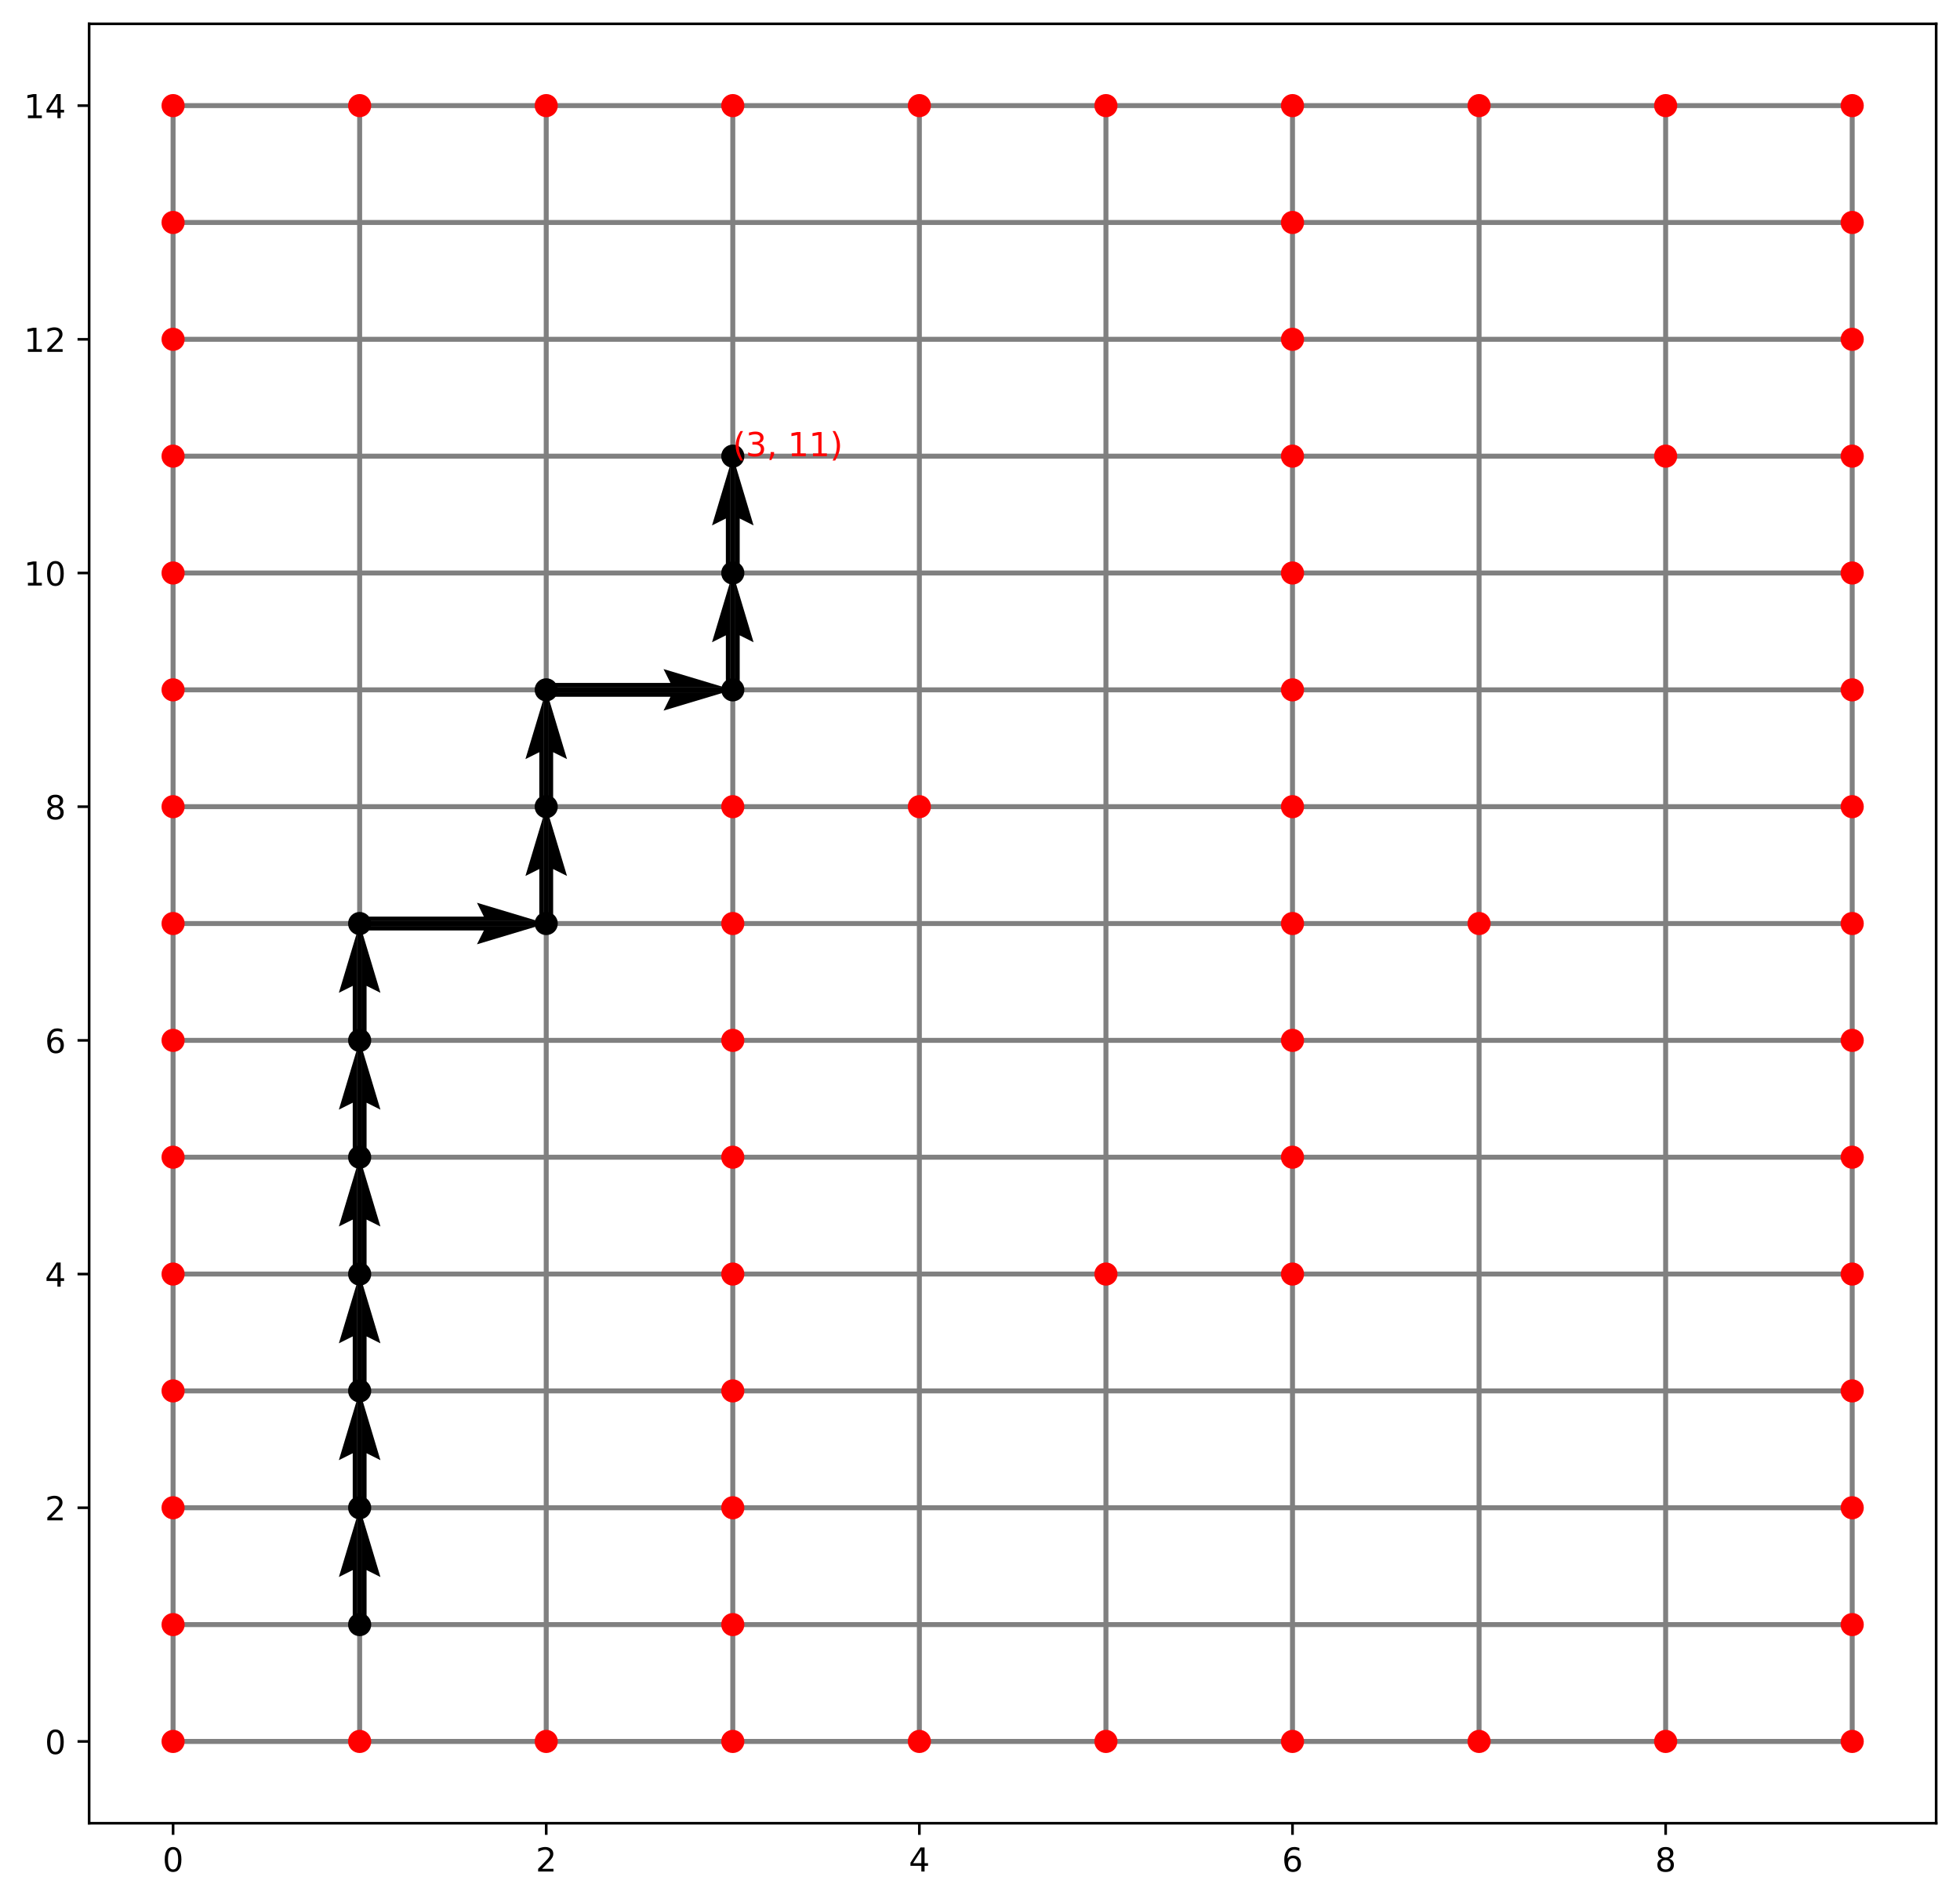 <?xml version="1.0" encoding="utf-8" standalone="no"?>
<!DOCTYPE svg PUBLIC "-//W3C//DTD SVG 1.1//EN"
  "http://www.w3.org/Graphics/SVG/1.1/DTD/svg11.dtd">
<!-- Created with matplotlib (https://matplotlib.org/) -->
<svg height="574.678pt" version="1.1" viewBox="0 0 592.125 574.678" width="592.125pt" xmlns="http://www.w3.org/2000/svg" xmlns:xlink="http://www.w3.org/1999/xlink">
 <defs>
  <style type="text/css">*{stroke-linecap:butt;stroke-linejoin:round;}</style>
 </defs>
 <g id="figure_1">
  <g id="patch_1">
   <path d="M 0 574.678 
L 592.125 574.678 
L 592.125 0 
L 0 0 
z
" style="fill:#ffffff;"/>
  </g>
  <g id="axes_1">
   <g id="patch_2">
    <path d="M 26.925 550.8 
L 584.925 550.8 
L 584.925 7.2 
L 26.925 7.2 
z
" style="fill:#ffffff;"/>
   </g>
   <g id="Quiver_1">
    <path clip-path="url(#pb19b793b65)" d="M 106.56 490.792 
L 106.56 474.326 
L 102.375 476.419 
L 108.652 455.494 
L 114.93 476.419 
L 110.745 474.326 
L 110.745 490.792 
L 106.56 490.792 
"/>
    <path clip-path="url(#pb19b793b65)" d="M 106.56 455.494 
L 106.56 439.027 
L 102.375 441.12 
L 108.652 420.195 
L 114.93 441.12 
L 110.745 439.027 
L 110.745 455.494 
L 106.56 455.494 
"/>
    <path clip-path="url(#pb19b793b65)" d="M 106.56 420.195 
L 106.56 403.729 
L 102.375 405.821 
L 108.652 384.896 
L 114.93 405.821 
L 110.745 403.729 
L 110.745 420.195 
L 106.56 420.195 
"/>
    <path clip-path="url(#pb19b793b65)" d="M 106.56 384.896 
L 106.56 368.43 
L 102.375 370.522 
L 108.652 349.597 
L 114.93 370.522 
L 110.745 368.43 
L 110.745 384.896 
L 106.56 384.896 
"/>
    <path clip-path="url(#pb19b793b65)" d="M 106.56 349.597 
L 106.56 333.131 
L 102.375 335.224 
L 108.652 314.299 
L 114.93 335.224 
L 110.745 333.131 
L 110.745 349.597 
L 106.56 349.597 
"/>
    <path clip-path="url(#pb19b793b65)" d="M 106.56 314.299 
L 106.56 297.832 
L 102.375 299.925 
L 108.652 279 
L 114.93 299.925 
L 110.745 297.832 
L 110.745 314.299 
L 106.56 314.299 
"/>
    <path clip-path="url(#pb19b793b65)" d="M 108.652 276.908 
L 146.183 276.908 
L 144.091 272.723 
L 165.016 279 
L 144.091 285.277 
L 146.183 281.092 
L 108.652 281.092 
L 108.652 276.908 
"/>
    <path clip-path="url(#pb19b793b65)" d="M 162.923 279 
L 162.923 262.534 
L 158.738 264.626 
L 165.016 243.701 
L 171.293 264.626 
L 167.108 262.534 
L 167.108 279 
L 162.923 279 
"/>
    <path clip-path="url(#pb19b793b65)" d="M 162.923 243.701 
L 162.923 227.235 
L 158.738 229.328 
L 165.016 208.403 
L 171.293 229.328 
L 167.108 227.235 
L 167.108 243.701 
L 162.923 243.701 
"/>
    <path clip-path="url(#pb19b793b65)" d="M 165.016 206.31 
L 202.547 206.31 
L 200.455 202.125 
L 221.38 208.403 
L 200.455 214.68 
L 202.547 210.495 
L 165.016 210.495 
L 165.016 206.31 
"/>
    <path clip-path="url(#pb19b793b65)" d="M 219.287 208.403 
L 219.287 191.936 
L 215.102 194.029 
L 221.38 173.104 
L 227.657 194.029 
L 223.472 191.936 
L 223.472 208.403 
L 219.287 208.403 
"/>
    <path clip-path="url(#pb19b793b65)" d="M 219.287 173.104 
L 219.287 156.638 
L 215.102 158.73 
L 221.38 137.805 
L 227.657 158.73 
L 223.472 156.638 
L 223.472 173.104 
L 219.287 173.104 
"/>
   </g>
   <g id="matplotlib.axis_1">
    <g id="xtick_1">
     <g id="line2d_1">
      <defs>
       <path d="M 0 0 
L 0 3.5 
" id="m4a6d778f8a" style="stroke:#000000;stroke-width:0.8;"/>
      </defs>
      <g>
       <use style="stroke:#000000;stroke-width:0.8;" x="52.289" xlink:href="#m4a6d778f8a" y="550.8"/>
      </g>
     </g>
     <g id="text_1">
      <!-- 0 -->
      <g transform="translate(49.107 565.398)scale(0.1 -0.1)">
       <defs>
        <path d="M 31.781 66.406 
Q 24.172 66.406 20.328 58.906 
Q 16.5 51.422 16.5 36.375 
Q 16.5 21.391 20.328 13.891 
Q 24.172 6.391 31.781 6.391 
Q 39.453 6.391 43.281 13.891 
Q 47.125 21.391 47.125 36.375 
Q 47.125 51.422 43.281 58.906 
Q 39.453 66.406 31.781 66.406 
z
M 31.781 74.219 
Q 44.047 74.219 50.516 64.516 
Q 56.984 54.828 56.984 36.375 
Q 56.984 17.969 50.516 8.266 
Q 44.047 -1.422 31.781 -1.422 
Q 19.531 -1.422 13.062 8.266 
Q 6.594 17.969 6.594 36.375 
Q 6.594 54.828 13.062 64.516 
Q 19.531 74.219 31.781 74.219 
z
" id="DejaVuSans-48"/>
       </defs>
       <use xlink:href="#DejaVuSans-48"/>
      </g>
     </g>
    </g>
    <g id="xtick_2">
     <g id="line2d_2">
      <g>
       <use style="stroke:#000000;stroke-width:0.8;" x="165.016" xlink:href="#m4a6d778f8a" y="550.8"/>
      </g>
     </g>
     <g id="text_2">
      <!-- 2 -->
      <g transform="translate(161.835 565.398)scale(0.1 -0.1)">
       <defs>
        <path d="M 19.188 8.297 
L 53.609 8.297 
L 53.609 0 
L 7.328 0 
L 7.328 8.297 
Q 12.938 14.109 22.625 23.891 
Q 32.328 33.688 34.812 36.531 
Q 39.547 41.844 41.422 45.531 
Q 43.312 49.219 43.312 52.781 
Q 43.312 58.594 39.234 62.25 
Q 35.156 65.922 28.609 65.922 
Q 23.969 65.922 18.812 64.312 
Q 13.672 62.703 7.812 59.422 
L 7.812 69.391 
Q 13.766 71.781 18.938 73 
Q 24.125 74.219 28.422 74.219 
Q 39.75 74.219 46.484 68.547 
Q 53.219 62.891 53.219 53.422 
Q 53.219 48.922 51.531 44.891 
Q 49.859 40.875 45.406 35.406 
Q 44.188 33.984 37.641 27.219 
Q 31.109 20.453 19.188 8.297 
z
" id="DejaVuSans-50"/>
       </defs>
       <use xlink:href="#DejaVuSans-50"/>
      </g>
     </g>
    </g>
    <g id="xtick_3">
     <g id="line2d_3">
      <g>
       <use style="stroke:#000000;stroke-width:0.8;" x="277.743" xlink:href="#m4a6d778f8a" y="550.8"/>
      </g>
     </g>
     <g id="text_3">
      <!-- 4 -->
      <g transform="translate(274.562 565.398)scale(0.1 -0.1)">
       <defs>
        <path d="M 37.797 64.312 
L 12.891 25.391 
L 37.797 25.391 
z
M 35.203 72.906 
L 47.609 72.906 
L 47.609 25.391 
L 58.016 25.391 
L 58.016 17.188 
L 47.609 17.188 
L 47.609 0 
L 37.797 0 
L 37.797 17.188 
L 4.891 17.188 
L 4.891 26.703 
z
" id="DejaVuSans-52"/>
       </defs>
       <use xlink:href="#DejaVuSans-52"/>
      </g>
     </g>
    </g>
    <g id="xtick_4">
     <g id="line2d_4">
      <g>
       <use style="stroke:#000000;stroke-width:0.8;" x="390.47" xlink:href="#m4a6d778f8a" y="550.8"/>
      </g>
     </g>
     <g id="text_4">
      <!-- 6 -->
      <g transform="translate(387.289 565.398)scale(0.1 -0.1)">
       <defs>
        <path d="M 33.016 40.375 
Q 26.375 40.375 22.484 35.828 
Q 18.609 31.297 18.609 23.391 
Q 18.609 15.531 22.484 10.953 
Q 26.375 6.391 33.016 6.391 
Q 39.656 6.391 43.531 10.953 
Q 47.406 15.531 47.406 23.391 
Q 47.406 31.297 43.531 35.828 
Q 39.656 40.375 33.016 40.375 
z
M 52.594 71.297 
L 52.594 62.312 
Q 48.875 64.062 45.094 64.984 
Q 41.312 65.922 37.594 65.922 
Q 27.828 65.922 22.672 59.328 
Q 17.531 52.734 16.797 39.406 
Q 19.672 43.656 24.016 45.922 
Q 28.375 48.188 33.594 48.188 
Q 44.578 48.188 50.953 41.516 
Q 57.328 34.859 57.328 23.391 
Q 57.328 12.156 50.688 5.359 
Q 44.047 -1.422 33.016 -1.422 
Q 20.359 -1.422 13.672 8.266 
Q 6.984 17.969 6.984 36.375 
Q 6.984 53.656 15.188 63.938 
Q 23.391 74.219 37.203 74.219 
Q 40.922 74.219 44.703 73.484 
Q 48.484 72.75 52.594 71.297 
z
" id="DejaVuSans-54"/>
       </defs>
       <use xlink:href="#DejaVuSans-54"/>
      </g>
     </g>
    </g>
    <g id="xtick_5">
     <g id="line2d_5">
      <g>
       <use style="stroke:#000000;stroke-width:0.8;" x="503.198" xlink:href="#m4a6d778f8a" y="550.8"/>
      </g>
     </g>
     <g id="text_5">
      <!-- 8 -->
      <g transform="translate(500.016 565.398)scale(0.1 -0.1)">
       <defs>
        <path d="M 31.781 34.625 
Q 24.75 34.625 20.719 30.859 
Q 16.703 27.094 16.703 20.516 
Q 16.703 13.922 20.719 10.156 
Q 24.75 6.391 31.781 6.391 
Q 38.812 6.391 42.859 10.172 
Q 46.922 13.969 46.922 20.516 
Q 46.922 27.094 42.891 30.859 
Q 38.875 34.625 31.781 34.625 
z
M 21.922 38.812 
Q 15.578 40.375 12.031 44.719 
Q 8.5 49.078 8.5 55.328 
Q 8.5 64.062 14.719 69.141 
Q 20.953 74.219 31.781 74.219 
Q 42.672 74.219 48.875 69.141 
Q 55.078 64.062 55.078 55.328 
Q 55.078 49.078 51.531 44.719 
Q 48 40.375 41.703 38.812 
Q 48.828 37.156 52.797 32.312 
Q 56.781 27.484 56.781 20.516 
Q 56.781 9.906 50.312 4.234 
Q 43.844 -1.422 31.781 -1.422 
Q 19.734 -1.422 13.25 4.234 
Q 6.781 9.906 6.781 20.516 
Q 6.781 27.484 10.781 32.312 
Q 14.797 37.156 21.922 38.812 
z
M 18.312 54.391 
Q 18.312 48.734 21.844 45.562 
Q 25.391 42.391 31.781 42.391 
Q 38.141 42.391 41.719 45.562 
Q 45.312 48.734 45.312 54.391 
Q 45.312 60.062 41.719 63.234 
Q 38.141 66.406 31.781 66.406 
Q 25.391 66.406 21.844 63.234 
Q 18.312 60.062 18.312 54.391 
z
" id="DejaVuSans-56"/>
       </defs>
       <use xlink:href="#DejaVuSans-56"/>
      </g>
     </g>
    </g>
   </g>
   <g id="matplotlib.axis_2">
    <g id="ytick_1">
     <g id="line2d_6">
      <defs>
       <path d="M 0 0 
L -3.5 0 
" id="mff226900f5" style="stroke:#000000;stroke-width:0.8;"/>
      </defs>
      <g>
       <use style="stroke:#000000;stroke-width:0.8;" x="26.925" xlink:href="#mff226900f5" y="526.091"/>
      </g>
     </g>
     <g id="text_6">
      <!-- 0 -->
      <g transform="translate(13.562 529.89)scale(0.1 -0.1)">
       <use xlink:href="#DejaVuSans-48"/>
      </g>
     </g>
    </g>
    <g id="ytick_2">
     <g id="line2d_7">
      <g>
       <use style="stroke:#000000;stroke-width:0.8;" x="26.925" xlink:href="#mff226900f5" y="455.494"/>
      </g>
     </g>
     <g id="text_7">
      <!-- 2 -->
      <g transform="translate(13.562 459.293)scale(0.1 -0.1)">
       <use xlink:href="#DejaVuSans-50"/>
      </g>
     </g>
    </g>
    <g id="ytick_3">
     <g id="line2d_8">
      <g>
       <use style="stroke:#000000;stroke-width:0.8;" x="26.925" xlink:href="#mff226900f5" y="384.896"/>
      </g>
     </g>
     <g id="text_8">
      <!-- 4 -->
      <g transform="translate(13.562 388.695)scale(0.1 -0.1)">
       <use xlink:href="#DejaVuSans-52"/>
      </g>
     </g>
    </g>
    <g id="ytick_4">
     <g id="line2d_9">
      <g>
       <use style="stroke:#000000;stroke-width:0.8;" x="26.925" xlink:href="#mff226900f5" y="314.299"/>
      </g>
     </g>
     <g id="text_9">
      <!-- 6 -->
      <g transform="translate(13.562 318.098)scale(0.1 -0.1)">
       <use xlink:href="#DejaVuSans-54"/>
      </g>
     </g>
    </g>
    <g id="ytick_5">
     <g id="line2d_10">
      <g>
       <use style="stroke:#000000;stroke-width:0.8;" x="26.925" xlink:href="#mff226900f5" y="243.701"/>
      </g>
     </g>
     <g id="text_10">
      <!-- 8 -->
      <g transform="translate(13.562 247.501)scale(0.1 -0.1)">
       <use xlink:href="#DejaVuSans-56"/>
      </g>
     </g>
    </g>
    <g id="ytick_6">
     <g id="line2d_11">
      <g>
       <use style="stroke:#000000;stroke-width:0.8;" x="26.925" xlink:href="#mff226900f5" y="173.104"/>
      </g>
     </g>
     <g id="text_11">
      <!-- 10 -->
      <g transform="translate(7.2 176.903)scale(0.1 -0.1)">
       <defs>
        <path d="M 12.406 8.297 
L 28.516 8.297 
L 28.516 63.922 
L 10.984 60.406 
L 10.984 69.391 
L 28.422 72.906 
L 38.281 72.906 
L 38.281 8.297 
L 54.391 8.297 
L 54.391 0 
L 12.406 0 
z
" id="DejaVuSans-49"/>
       </defs>
       <use xlink:href="#DejaVuSans-49"/>
       <use x="63.623" xlink:href="#DejaVuSans-48"/>
      </g>
     </g>
    </g>
    <g id="ytick_7">
     <g id="line2d_12">
      <g>
       <use style="stroke:#000000;stroke-width:0.8;" x="26.925" xlink:href="#mff226900f5" y="102.506"/>
      </g>
     </g>
     <g id="text_12">
      <!-- 12 -->
      <g transform="translate(7.2 106.306)scale(0.1 -0.1)">
       <use xlink:href="#DejaVuSans-49"/>
       <use x="63.623" xlink:href="#DejaVuSans-50"/>
      </g>
     </g>
    </g>
    <g id="ytick_8">
     <g id="line2d_13">
      <g>
       <use style="stroke:#000000;stroke-width:0.8;" x="26.925" xlink:href="#mff226900f5" y="31.909"/>
      </g>
     </g>
     <g id="text_13">
      <!-- 14 -->
      <g transform="translate(7.2 35.708)scale(0.1 -0.1)">
       <use xlink:href="#DejaVuSans-49"/>
       <use x="63.623" xlink:href="#DejaVuSans-52"/>
      </g>
     </g>
    </g>
   </g>
   <g id="line2d_14">
    <path clip-path="url(#pb19b793b65)" d="M 52.289 526.091 
L 52.289 490.792 
L 52.289 455.494 
L 52.289 420.195 
L 52.289 384.896 
L 52.289 349.597 
L 52.289 314.299 
L 52.289 279 
L 52.289 243.701 
L 52.289 208.403 
L 52.289 173.104 
L 52.289 137.805 
L 52.289 102.506 
L 52.289 67.208 
L 52.289 31.909 
" style="fill:none;stroke:#808080;stroke-linecap:square;stroke-width:1.5;"/>
   </g>
   <g id="line2d_15">
    <path clip-path="url(#pb19b793b65)" d="M 108.652 526.091 
L 108.652 490.792 
L 108.652 455.494 
L 108.652 420.195 
L 108.652 384.896 
L 108.652 349.597 
L 108.652 314.299 
L 108.652 279 
L 108.652 243.701 
L 108.652 208.403 
L 108.652 173.104 
L 108.652 137.805 
L 108.652 102.506 
L 108.652 67.208 
L 108.652 31.909 
" style="fill:none;stroke:#808080;stroke-linecap:square;stroke-width:1.5;"/>
   </g>
   <g id="line2d_16">
    <path clip-path="url(#pb19b793b65)" d="M 165.016 526.091 
L 165.016 490.792 
L 165.016 455.494 
L 165.016 420.195 
L 165.016 384.896 
L 165.016 349.597 
L 165.016 314.299 
L 165.016 279 
L 165.016 243.701 
L 165.016 208.403 
L 165.016 173.104 
L 165.016 137.805 
L 165.016 102.506 
L 165.016 67.208 
L 165.016 31.909 
" style="fill:none;stroke:#808080;stroke-linecap:square;stroke-width:1.5;"/>
   </g>
   <g id="line2d_17">
    <path clip-path="url(#pb19b793b65)" d="M 221.38 526.091 
L 221.38 490.792 
L 221.38 455.494 
L 221.38 420.195 
L 221.38 384.896 
L 221.38 349.597 
L 221.38 314.299 
L 221.38 279 
L 221.38 243.701 
L 221.38 208.403 
L 221.38 173.104 
L 221.38 137.805 
L 221.38 102.506 
L 221.38 67.208 
L 221.38 31.909 
" style="fill:none;stroke:#808080;stroke-linecap:square;stroke-width:1.5;"/>
   </g>
   <g id="line2d_18">
    <path clip-path="url(#pb19b793b65)" d="M 277.743 526.091 
L 277.743 490.792 
L 277.743 455.494 
L 277.743 420.195 
L 277.743 384.896 
L 277.743 349.597 
L 277.743 314.299 
L 277.743 279 
L 277.743 243.701 
L 277.743 208.403 
L 277.743 173.104 
L 277.743 137.805 
L 277.743 102.506 
L 277.743 67.208 
L 277.743 31.909 
" style="fill:none;stroke:#808080;stroke-linecap:square;stroke-width:1.5;"/>
   </g>
   <g id="line2d_19">
    <path clip-path="url(#pb19b793b65)" d="M 334.107 526.091 
L 334.107 490.792 
L 334.107 455.494 
L 334.107 420.195 
L 334.107 384.896 
L 334.107 349.597 
L 334.107 314.299 
L 334.107 279 
L 334.107 243.701 
L 334.107 208.403 
L 334.107 173.104 
L 334.107 137.805 
L 334.107 102.506 
L 334.107 67.208 
L 334.107 31.909 
" style="fill:none;stroke:#808080;stroke-linecap:square;stroke-width:1.5;"/>
   </g>
   <g id="line2d_20">
    <path clip-path="url(#pb19b793b65)" d="M 390.47 526.091 
L 390.47 490.792 
L 390.47 455.494 
L 390.47 420.195 
L 390.47 384.896 
L 390.47 349.597 
L 390.47 314.299 
L 390.47 279 
L 390.47 243.701 
L 390.47 208.403 
L 390.47 173.104 
L 390.47 137.805 
L 390.47 102.506 
L 390.47 67.208 
L 390.47 31.909 
" style="fill:none;stroke:#808080;stroke-linecap:square;stroke-width:1.5;"/>
   </g>
   <g id="line2d_21">
    <path clip-path="url(#pb19b793b65)" d="M 446.834 526.091 
L 446.834 490.792 
L 446.834 455.494 
L 446.834 420.195 
L 446.834 384.896 
L 446.834 349.597 
L 446.834 314.299 
L 446.834 279 
L 446.834 243.701 
L 446.834 208.403 
L 446.834 173.104 
L 446.834 137.805 
L 446.834 102.506 
L 446.834 67.208 
L 446.834 31.909 
" style="fill:none;stroke:#808080;stroke-linecap:square;stroke-width:1.5;"/>
   </g>
   <g id="line2d_22">
    <path clip-path="url(#pb19b793b65)" d="M 503.198 526.091 
L 503.198 490.792 
L 503.198 455.494 
L 503.198 420.195 
L 503.198 384.896 
L 503.198 349.597 
L 503.198 314.299 
L 503.198 279 
L 503.198 243.701 
L 503.198 208.403 
L 503.198 173.104 
L 503.198 137.805 
L 503.198 102.506 
L 503.198 67.208 
L 503.198 31.909 
" style="fill:none;stroke:#808080;stroke-linecap:square;stroke-width:1.5;"/>
   </g>
   <g id="line2d_23">
    <path clip-path="url(#pb19b793b65)" d="M 559.561 526.091 
L 559.561 490.792 
L 559.561 455.494 
L 559.561 420.195 
L 559.561 384.896 
L 559.561 349.597 
L 559.561 314.299 
L 559.561 279 
L 559.561 243.701 
L 559.561 208.403 
L 559.561 173.104 
L 559.561 137.805 
L 559.561 102.506 
L 559.561 67.208 
L 559.561 31.909 
" style="fill:none;stroke:#808080;stroke-linecap:square;stroke-width:1.5;"/>
   </g>
   <g id="line2d_24">
    <path clip-path="url(#pb19b793b65)" d="M 52.289 526.091 
L 108.652 526.091 
L 165.016 526.091 
L 221.38 526.091 
L 277.743 526.091 
L 334.107 526.091 
L 390.47 526.091 
L 446.834 526.091 
L 503.198 526.091 
L 559.561 526.091 
" style="fill:none;stroke:#808080;stroke-linecap:square;stroke-width:1.5;"/>
   </g>
   <g id="line2d_25">
    <path clip-path="url(#pb19b793b65)" d="M 52.289 490.792 
L 108.652 490.792 
L 165.016 490.792 
L 221.38 490.792 
L 277.743 490.792 
L 334.107 490.792 
L 390.47 490.792 
L 446.834 490.792 
L 503.198 490.792 
L 559.561 490.792 
" style="fill:none;stroke:#808080;stroke-linecap:square;stroke-width:1.5;"/>
   </g>
   <g id="line2d_26">
    <path clip-path="url(#pb19b793b65)" d="M 52.289 455.494 
L 108.652 455.494 
L 165.016 455.494 
L 221.38 455.494 
L 277.743 455.494 
L 334.107 455.494 
L 390.47 455.494 
L 446.834 455.494 
L 503.198 455.494 
L 559.561 455.494 
" style="fill:none;stroke:#808080;stroke-linecap:square;stroke-width:1.5;"/>
   </g>
   <g id="line2d_27">
    <path clip-path="url(#pb19b793b65)" d="M 52.289 420.195 
L 108.652 420.195 
L 165.016 420.195 
L 221.38 420.195 
L 277.743 420.195 
L 334.107 420.195 
L 390.47 420.195 
L 446.834 420.195 
L 503.198 420.195 
L 559.561 420.195 
" style="fill:none;stroke:#808080;stroke-linecap:square;stroke-width:1.5;"/>
   </g>
   <g id="line2d_28">
    <path clip-path="url(#pb19b793b65)" d="M 52.289 384.896 
L 108.652 384.896 
L 165.016 384.896 
L 221.38 384.896 
L 277.743 384.896 
L 334.107 384.896 
L 390.47 384.896 
L 446.834 384.896 
L 503.198 384.896 
L 559.561 384.896 
" style="fill:none;stroke:#808080;stroke-linecap:square;stroke-width:1.5;"/>
   </g>
   <g id="line2d_29">
    <path clip-path="url(#pb19b793b65)" d="M 52.289 349.597 
L 108.652 349.597 
L 165.016 349.597 
L 221.38 349.597 
L 277.743 349.597 
L 334.107 349.597 
L 390.47 349.597 
L 446.834 349.597 
L 503.198 349.597 
L 559.561 349.597 
" style="fill:none;stroke:#808080;stroke-linecap:square;stroke-width:1.5;"/>
   </g>
   <g id="line2d_30">
    <path clip-path="url(#pb19b793b65)" d="M 52.289 314.299 
L 108.652 314.299 
L 165.016 314.299 
L 221.38 314.299 
L 277.743 314.299 
L 334.107 314.299 
L 390.47 314.299 
L 446.834 314.299 
L 503.198 314.299 
L 559.561 314.299 
" style="fill:none;stroke:#808080;stroke-linecap:square;stroke-width:1.5;"/>
   </g>
   <g id="line2d_31">
    <path clip-path="url(#pb19b793b65)" d="M 52.289 279 
L 108.652 279 
L 165.016 279 
L 221.38 279 
L 277.743 279 
L 334.107 279 
L 390.47 279 
L 446.834 279 
L 503.198 279 
L 559.561 279 
" style="fill:none;stroke:#808080;stroke-linecap:square;stroke-width:1.5;"/>
   </g>
   <g id="line2d_32">
    <path clip-path="url(#pb19b793b65)" d="M 52.289 243.701 
L 108.652 243.701 
L 165.016 243.701 
L 221.38 243.701 
L 277.743 243.701 
L 334.107 243.701 
L 390.47 243.701 
L 446.834 243.701 
L 503.198 243.701 
L 559.561 243.701 
" style="fill:none;stroke:#808080;stroke-linecap:square;stroke-width:1.5;"/>
   </g>
   <g id="line2d_33">
    <path clip-path="url(#pb19b793b65)" d="M 52.289 208.403 
L 108.652 208.403 
L 165.016 208.403 
L 221.38 208.403 
L 277.743 208.403 
L 334.107 208.403 
L 390.47 208.403 
L 446.834 208.403 
L 503.198 208.403 
L 559.561 208.403 
" style="fill:none;stroke:#808080;stroke-linecap:square;stroke-width:1.5;"/>
   </g>
   <g id="line2d_34">
    <path clip-path="url(#pb19b793b65)" d="M 52.289 173.104 
L 108.652 173.104 
L 165.016 173.104 
L 221.38 173.104 
L 277.743 173.104 
L 334.107 173.104 
L 390.47 173.104 
L 446.834 173.104 
L 503.198 173.104 
L 559.561 173.104 
" style="fill:none;stroke:#808080;stroke-linecap:square;stroke-width:1.5;"/>
   </g>
   <g id="line2d_35">
    <path clip-path="url(#pb19b793b65)" d="M 52.289 137.805 
L 108.652 137.805 
L 165.016 137.805 
L 221.38 137.805 
L 277.743 137.805 
L 334.107 137.805 
L 390.47 137.805 
L 446.834 137.805 
L 503.198 137.805 
L 559.561 137.805 
" style="fill:none;stroke:#808080;stroke-linecap:square;stroke-width:1.5;"/>
   </g>
   <g id="line2d_36">
    <path clip-path="url(#pb19b793b65)" d="M 52.289 102.506 
L 108.652 102.506 
L 165.016 102.506 
L 221.38 102.506 
L 277.743 102.506 
L 334.107 102.506 
L 390.47 102.506 
L 446.834 102.506 
L 503.198 102.506 
L 559.561 102.506 
" style="fill:none;stroke:#808080;stroke-linecap:square;stroke-width:1.5;"/>
   </g>
   <g id="line2d_37">
    <path clip-path="url(#pb19b793b65)" d="M 52.289 67.208 
L 108.652 67.208 
L 165.016 67.208 
L 221.38 67.208 
L 277.743 67.208 
L 334.107 67.208 
L 390.47 67.208 
L 446.834 67.208 
L 503.198 67.208 
L 559.561 67.208 
" style="fill:none;stroke:#808080;stroke-linecap:square;stroke-width:1.5;"/>
   </g>
   <g id="line2d_38">
    <path clip-path="url(#pb19b793b65)" d="M 52.289 31.909 
L 108.652 31.909 
L 165.016 31.909 
L 221.38 31.909 
L 277.743 31.909 
L 334.107 31.909 
L 390.47 31.909 
L 446.834 31.909 
L 503.198 31.909 
L 559.561 31.909 
" style="fill:none;stroke:#808080;stroke-linecap:square;stroke-width:1.5;"/>
   </g>
   <g id="line2d_39">
    <path clip-path="url(#pb19b793b65)" d="M 108.652 490.792 
L 108.652 455.494 
L 108.652 420.195 
L 108.652 384.896 
L 108.652 349.597 
L 108.652 314.299 
L 108.652 279 
L 165.016 279 
L 165.016 243.701 
L 165.016 208.403 
L 221.38 208.403 
L 221.38 173.104 
L 221.38 137.805 
" style="fill:none;stroke:#000000;stroke-linecap:square;stroke-width:1.5;"/>
    <defs>
     <path d="M 0 3 
C 0.796 3 1.559 2.684 2.121 2.121 
C 2.684 1.559 3 0.796 3 0 
C 3 -0.796 2.684 -1.559 2.121 -2.121 
C 1.559 -2.684 0.796 -3 0 -3 
C -0.796 -3 -1.559 -2.684 -2.121 -2.121 
C -2.684 -1.559 -3 -0.796 -3 0 
C -3 0.796 -2.684 1.559 -2.121 2.121 
C -1.559 2.684 -0.796 3 0 3 
z
" id="md4eab96f9e" style="stroke:#000000;"/>
    </defs>
    <g clip-path="url(#pb19b793b65)">
     <use style="stroke:#000000;" x="108.652" xlink:href="#md4eab96f9e" y="490.792"/>
     <use style="stroke:#000000;" x="108.652" xlink:href="#md4eab96f9e" y="455.494"/>
     <use style="stroke:#000000;" x="108.652" xlink:href="#md4eab96f9e" y="420.195"/>
     <use style="stroke:#000000;" x="108.652" xlink:href="#md4eab96f9e" y="384.896"/>
     <use style="stroke:#000000;" x="108.652" xlink:href="#md4eab96f9e" y="349.597"/>
     <use style="stroke:#000000;" x="108.652" xlink:href="#md4eab96f9e" y="314.299"/>
     <use style="stroke:#000000;" x="108.652" xlink:href="#md4eab96f9e" y="279"/>
     <use style="stroke:#000000;" x="165.016" xlink:href="#md4eab96f9e" y="279"/>
     <use style="stroke:#000000;" x="165.016" xlink:href="#md4eab96f9e" y="243.701"/>
     <use style="stroke:#000000;" x="165.016" xlink:href="#md4eab96f9e" y="208.403"/>
     <use style="stroke:#000000;" x="221.38" xlink:href="#md4eab96f9e" y="208.403"/>
     <use style="stroke:#000000;" x="221.38" xlink:href="#md4eab96f9e" y="173.104"/>
     <use style="stroke:#000000;" x="221.38" xlink:href="#md4eab96f9e" y="137.805"/>
    </g>
   </g>
   <g id="line2d_40">
    <defs>
     <path d="M 0 3 
C 0.796 3 1.559 2.684 2.121 2.121 
C 2.684 1.559 3 0.796 3 0 
C 3 -0.796 2.684 -1.559 2.121 -2.121 
C 1.559 -2.684 0.796 -3 0 -3 
C -0.796 -3 -1.559 -2.684 -2.121 -2.121 
C -2.684 -1.559 -3 -0.796 -3 0 
C -3 0.796 -2.684 1.559 -2.121 2.121 
C -1.559 2.684 -0.796 3 0 3 
z
" id="m289d7d864f" style="stroke:#ff0000;"/>
    </defs>
    <g clip-path="url(#pb19b793b65)">
     <use style="fill:#ff0000;stroke:#ff0000;" x="52.289" xlink:href="#m289d7d864f" y="526.091"/>
    </g>
   </g>
   <g id="line2d_41">
    <g clip-path="url(#pb19b793b65)">
     <use style="fill:#ff0000;stroke:#ff0000;" x="52.289" xlink:href="#m289d7d864f" y="490.792"/>
    </g>
   </g>
   <g id="line2d_42">
    <g clip-path="url(#pb19b793b65)">
     <use style="fill:#ff0000;stroke:#ff0000;" x="52.289" xlink:href="#m289d7d864f" y="455.494"/>
    </g>
   </g>
   <g id="line2d_43">
    <g clip-path="url(#pb19b793b65)">
     <use style="fill:#ff0000;stroke:#ff0000;" x="52.289" xlink:href="#m289d7d864f" y="420.195"/>
    </g>
   </g>
   <g id="line2d_44">
    <g clip-path="url(#pb19b793b65)">
     <use style="fill:#ff0000;stroke:#ff0000;" x="52.289" xlink:href="#m289d7d864f" y="384.896"/>
    </g>
   </g>
   <g id="line2d_45">
    <g clip-path="url(#pb19b793b65)">
     <use style="fill:#ff0000;stroke:#ff0000;" x="52.289" xlink:href="#m289d7d864f" y="349.597"/>
    </g>
   </g>
   <g id="line2d_46">
    <g clip-path="url(#pb19b793b65)">
     <use style="fill:#ff0000;stroke:#ff0000;" x="52.289" xlink:href="#m289d7d864f" y="314.299"/>
    </g>
   </g>
   <g id="line2d_47">
    <g clip-path="url(#pb19b793b65)">
     <use style="fill:#ff0000;stroke:#ff0000;" x="52.289" xlink:href="#m289d7d864f" y="279"/>
    </g>
   </g>
   <g id="line2d_48">
    <g clip-path="url(#pb19b793b65)">
     <use style="fill:#ff0000;stroke:#ff0000;" x="52.289" xlink:href="#m289d7d864f" y="243.701"/>
    </g>
   </g>
   <g id="line2d_49">
    <g clip-path="url(#pb19b793b65)">
     <use style="fill:#ff0000;stroke:#ff0000;" x="52.289" xlink:href="#m289d7d864f" y="208.403"/>
    </g>
   </g>
   <g id="line2d_50">
    <g clip-path="url(#pb19b793b65)">
     <use style="fill:#ff0000;stroke:#ff0000;" x="52.289" xlink:href="#m289d7d864f" y="173.104"/>
    </g>
   </g>
   <g id="line2d_51">
    <g clip-path="url(#pb19b793b65)">
     <use style="fill:#ff0000;stroke:#ff0000;" x="52.289" xlink:href="#m289d7d864f" y="137.805"/>
    </g>
   </g>
   <g id="line2d_52">
    <g clip-path="url(#pb19b793b65)">
     <use style="fill:#ff0000;stroke:#ff0000;" x="52.289" xlink:href="#m289d7d864f" y="102.506"/>
    </g>
   </g>
   <g id="line2d_53">
    <g clip-path="url(#pb19b793b65)">
     <use style="fill:#ff0000;stroke:#ff0000;" x="52.289" xlink:href="#m289d7d864f" y="67.208"/>
    </g>
   </g>
   <g id="line2d_54">
    <g clip-path="url(#pb19b793b65)">
     <use style="fill:#ff0000;stroke:#ff0000;" x="52.289" xlink:href="#m289d7d864f" y="31.909"/>
    </g>
   </g>
   <g id="line2d_55">
    <g clip-path="url(#pb19b793b65)">
     <use style="fill:#ff0000;stroke:#ff0000;" x="108.652" xlink:href="#m289d7d864f" y="526.091"/>
    </g>
   </g>
   <g id="line2d_56">
    <g clip-path="url(#pb19b793b65)">
     <use style="fill:#ff0000;stroke:#ff0000;" x="108.652" xlink:href="#m289d7d864f" y="31.909"/>
    </g>
   </g>
   <g id="line2d_57">
    <g clip-path="url(#pb19b793b65)">
     <use style="fill:#ff0000;stroke:#ff0000;" x="165.016" xlink:href="#m289d7d864f" y="526.091"/>
    </g>
   </g>
   <g id="line2d_58">
    <g clip-path="url(#pb19b793b65)">
     <use style="fill:#ff0000;stroke:#ff0000;" x="165.016" xlink:href="#m289d7d864f" y="31.909"/>
    </g>
   </g>
   <g id="line2d_59">
    <g clip-path="url(#pb19b793b65)">
     <use style="fill:#ff0000;stroke:#ff0000;" x="221.38" xlink:href="#m289d7d864f" y="526.091"/>
    </g>
   </g>
   <g id="line2d_60">
    <g clip-path="url(#pb19b793b65)">
     <use style="fill:#ff0000;stroke:#ff0000;" x="221.38" xlink:href="#m289d7d864f" y="490.792"/>
    </g>
   </g>
   <g id="line2d_61">
    <g clip-path="url(#pb19b793b65)">
     <use style="fill:#ff0000;stroke:#ff0000;" x="221.38" xlink:href="#m289d7d864f" y="455.494"/>
    </g>
   </g>
   <g id="line2d_62">
    <g clip-path="url(#pb19b793b65)">
     <use style="fill:#ff0000;stroke:#ff0000;" x="221.38" xlink:href="#m289d7d864f" y="420.195"/>
    </g>
   </g>
   <g id="line2d_63">
    <g clip-path="url(#pb19b793b65)">
     <use style="fill:#ff0000;stroke:#ff0000;" x="221.38" xlink:href="#m289d7d864f" y="384.896"/>
    </g>
   </g>
   <g id="line2d_64">
    <g clip-path="url(#pb19b793b65)">
     <use style="fill:#ff0000;stroke:#ff0000;" x="221.38" xlink:href="#m289d7d864f" y="349.597"/>
    </g>
   </g>
   <g id="line2d_65">
    <g clip-path="url(#pb19b793b65)">
     <use style="fill:#ff0000;stroke:#ff0000;" x="221.38" xlink:href="#m289d7d864f" y="314.299"/>
    </g>
   </g>
   <g id="line2d_66">
    <g clip-path="url(#pb19b793b65)">
     <use style="fill:#ff0000;stroke:#ff0000;" x="221.38" xlink:href="#m289d7d864f" y="279"/>
    </g>
   </g>
   <g id="line2d_67">
    <g clip-path="url(#pb19b793b65)">
     <use style="fill:#ff0000;stroke:#ff0000;" x="221.38" xlink:href="#m289d7d864f" y="243.701"/>
    </g>
   </g>
   <g id="line2d_68">
    <g clip-path="url(#pb19b793b65)">
     <use style="fill:#ff0000;stroke:#ff0000;" x="221.38" xlink:href="#m289d7d864f" y="31.909"/>
    </g>
   </g>
   <g id="line2d_69">
    <g clip-path="url(#pb19b793b65)">
     <use style="fill:#ff0000;stroke:#ff0000;" x="277.743" xlink:href="#m289d7d864f" y="526.091"/>
    </g>
   </g>
   <g id="line2d_70">
    <g clip-path="url(#pb19b793b65)">
     <use style="fill:#ff0000;stroke:#ff0000;" x="277.743" xlink:href="#m289d7d864f" y="243.701"/>
    </g>
   </g>
   <g id="line2d_71">
    <g clip-path="url(#pb19b793b65)">
     <use style="fill:#ff0000;stroke:#ff0000;" x="277.743" xlink:href="#m289d7d864f" y="31.909"/>
    </g>
   </g>
   <g id="line2d_72">
    <g clip-path="url(#pb19b793b65)">
     <use style="fill:#ff0000;stroke:#ff0000;" x="334.107" xlink:href="#m289d7d864f" y="526.091"/>
    </g>
   </g>
   <g id="line2d_73">
    <g clip-path="url(#pb19b793b65)">
     <use style="fill:#ff0000;stroke:#ff0000;" x="334.107" xlink:href="#m289d7d864f" y="384.896"/>
    </g>
   </g>
   <g id="line2d_74">
    <g clip-path="url(#pb19b793b65)">
     <use style="fill:#ff0000;stroke:#ff0000;" x="334.107" xlink:href="#m289d7d864f" y="31.909"/>
    </g>
   </g>
   <g id="line2d_75">
    <g clip-path="url(#pb19b793b65)">
     <use style="fill:#ff0000;stroke:#ff0000;" x="390.47" xlink:href="#m289d7d864f" y="526.091"/>
    </g>
   </g>
   <g id="line2d_76">
    <g clip-path="url(#pb19b793b65)">
     <use style="fill:#ff0000;stroke:#ff0000;" x="390.47" xlink:href="#m289d7d864f" y="384.896"/>
    </g>
   </g>
   <g id="line2d_77">
    <g clip-path="url(#pb19b793b65)">
     <use style="fill:#ff0000;stroke:#ff0000;" x="390.47" xlink:href="#m289d7d864f" y="349.597"/>
    </g>
   </g>
   <g id="line2d_78">
    <g clip-path="url(#pb19b793b65)">
     <use style="fill:#ff0000;stroke:#ff0000;" x="390.47" xlink:href="#m289d7d864f" y="314.299"/>
    </g>
   </g>
   <g id="line2d_79">
    <g clip-path="url(#pb19b793b65)">
     <use style="fill:#ff0000;stroke:#ff0000;" x="390.47" xlink:href="#m289d7d864f" y="279"/>
    </g>
   </g>
   <g id="line2d_80">
    <g clip-path="url(#pb19b793b65)">
     <use style="fill:#ff0000;stroke:#ff0000;" x="390.47" xlink:href="#m289d7d864f" y="243.701"/>
    </g>
   </g>
   <g id="line2d_81">
    <g clip-path="url(#pb19b793b65)">
     <use style="fill:#ff0000;stroke:#ff0000;" x="390.47" xlink:href="#m289d7d864f" y="208.403"/>
    </g>
   </g>
   <g id="line2d_82">
    <g clip-path="url(#pb19b793b65)">
     <use style="fill:#ff0000;stroke:#ff0000;" x="390.47" xlink:href="#m289d7d864f" y="173.104"/>
    </g>
   </g>
   <g id="line2d_83">
    <g clip-path="url(#pb19b793b65)">
     <use style="fill:#ff0000;stroke:#ff0000;" x="390.47" xlink:href="#m289d7d864f" y="137.805"/>
    </g>
   </g>
   <g id="line2d_84">
    <g clip-path="url(#pb19b793b65)">
     <use style="fill:#ff0000;stroke:#ff0000;" x="390.47" xlink:href="#m289d7d864f" y="102.506"/>
    </g>
   </g>
   <g id="line2d_85">
    <g clip-path="url(#pb19b793b65)">
     <use style="fill:#ff0000;stroke:#ff0000;" x="390.47" xlink:href="#m289d7d864f" y="67.208"/>
    </g>
   </g>
   <g id="line2d_86">
    <g clip-path="url(#pb19b793b65)">
     <use style="fill:#ff0000;stroke:#ff0000;" x="390.47" xlink:href="#m289d7d864f" y="31.909"/>
    </g>
   </g>
   <g id="line2d_87">
    <g clip-path="url(#pb19b793b65)">
     <use style="fill:#ff0000;stroke:#ff0000;" x="446.834" xlink:href="#m289d7d864f" y="526.091"/>
    </g>
   </g>
   <g id="line2d_88">
    <g clip-path="url(#pb19b793b65)">
     <use style="fill:#ff0000;stroke:#ff0000;" x="446.834" xlink:href="#m289d7d864f" y="279"/>
    </g>
   </g>
   <g id="line2d_89">
    <g clip-path="url(#pb19b793b65)">
     <use style="fill:#ff0000;stroke:#ff0000;" x="446.834" xlink:href="#m289d7d864f" y="31.909"/>
    </g>
   </g>
   <g id="line2d_90">
    <g clip-path="url(#pb19b793b65)">
     <use style="fill:#ff0000;stroke:#ff0000;" x="503.198" xlink:href="#m289d7d864f" y="526.091"/>
    </g>
   </g>
   <g id="line2d_91">
    <g clip-path="url(#pb19b793b65)">
     <use style="fill:#ff0000;stroke:#ff0000;" x="503.198" xlink:href="#m289d7d864f" y="137.805"/>
    </g>
   </g>
   <g id="line2d_92">
    <g clip-path="url(#pb19b793b65)">
     <use style="fill:#ff0000;stroke:#ff0000;" x="503.198" xlink:href="#m289d7d864f" y="31.909"/>
    </g>
   </g>
   <g id="line2d_93">
    <g clip-path="url(#pb19b793b65)">
     <use style="fill:#ff0000;stroke:#ff0000;" x="559.561" xlink:href="#m289d7d864f" y="526.091"/>
    </g>
   </g>
   <g id="line2d_94">
    <g clip-path="url(#pb19b793b65)">
     <use style="fill:#ff0000;stroke:#ff0000;" x="559.561" xlink:href="#m289d7d864f" y="490.792"/>
    </g>
   </g>
   <g id="line2d_95">
    <g clip-path="url(#pb19b793b65)">
     <use style="fill:#ff0000;stroke:#ff0000;" x="559.561" xlink:href="#m289d7d864f" y="455.494"/>
    </g>
   </g>
   <g id="line2d_96">
    <g clip-path="url(#pb19b793b65)">
     <use style="fill:#ff0000;stroke:#ff0000;" x="559.561" xlink:href="#m289d7d864f" y="420.195"/>
    </g>
   </g>
   <g id="line2d_97">
    <g clip-path="url(#pb19b793b65)">
     <use style="fill:#ff0000;stroke:#ff0000;" x="559.561" xlink:href="#m289d7d864f" y="384.896"/>
    </g>
   </g>
   <g id="line2d_98">
    <g clip-path="url(#pb19b793b65)">
     <use style="fill:#ff0000;stroke:#ff0000;" x="559.561" xlink:href="#m289d7d864f" y="349.597"/>
    </g>
   </g>
   <g id="line2d_99">
    <g clip-path="url(#pb19b793b65)">
     <use style="fill:#ff0000;stroke:#ff0000;" x="559.561" xlink:href="#m289d7d864f" y="314.299"/>
    </g>
   </g>
   <g id="line2d_100">
    <g clip-path="url(#pb19b793b65)">
     <use style="fill:#ff0000;stroke:#ff0000;" x="559.561" xlink:href="#m289d7d864f" y="279"/>
    </g>
   </g>
   <g id="line2d_101">
    <g clip-path="url(#pb19b793b65)">
     <use style="fill:#ff0000;stroke:#ff0000;" x="559.561" xlink:href="#m289d7d864f" y="243.701"/>
    </g>
   </g>
   <g id="line2d_102">
    <g clip-path="url(#pb19b793b65)">
     <use style="fill:#ff0000;stroke:#ff0000;" x="559.561" xlink:href="#m289d7d864f" y="208.403"/>
    </g>
   </g>
   <g id="line2d_103">
    <g clip-path="url(#pb19b793b65)">
     <use style="fill:#ff0000;stroke:#ff0000;" x="559.561" xlink:href="#m289d7d864f" y="173.104"/>
    </g>
   </g>
   <g id="line2d_104">
    <g clip-path="url(#pb19b793b65)">
     <use style="fill:#ff0000;stroke:#ff0000;" x="559.561" xlink:href="#m289d7d864f" y="137.805"/>
    </g>
   </g>
   <g id="line2d_105">
    <g clip-path="url(#pb19b793b65)">
     <use style="fill:#ff0000;stroke:#ff0000;" x="559.561" xlink:href="#m289d7d864f" y="102.506"/>
    </g>
   </g>
   <g id="line2d_106">
    <g clip-path="url(#pb19b793b65)">
     <use style="fill:#ff0000;stroke:#ff0000;" x="559.561" xlink:href="#m289d7d864f" y="67.208"/>
    </g>
   </g>
   <g id="line2d_107">
    <g clip-path="url(#pb19b793b65)">
     <use style="fill:#ff0000;stroke:#ff0000;" x="559.561" xlink:href="#m289d7d864f" y="31.909"/>
    </g>
   </g>
   <g id="patch_3">
    <path d="M 26.925 550.8 
L 26.925 7.2 
" style="fill:none;stroke:#000000;stroke-linecap:square;stroke-linejoin:miter;stroke-width:0.8;"/>
   </g>
   <g id="patch_4">
    <path d="M 584.925 550.8 
L 584.925 7.2 
" style="fill:none;stroke:#000000;stroke-linecap:square;stroke-linejoin:miter;stroke-width:0.8;"/>
   </g>
   <g id="patch_5">
    <path d="M 26.925 550.8 
L 584.925 550.8 
" style="fill:none;stroke:#000000;stroke-linecap:square;stroke-linejoin:miter;stroke-width:0.8;"/>
   </g>
   <g id="patch_6">
    <path d="M 26.925 7.2 
L 584.925 7.2 
" style="fill:none;stroke:#000000;stroke-linecap:square;stroke-linejoin:miter;stroke-width:0.8;"/>
   </g>
   <g id="text_14">
    <!-- (3, 11) -->
    <g style="fill:#ff0000;" transform="translate(221.38 137.805)scale(0.1 -0.1)">
     <defs>
      <path d="M 31 75.875 
Q 24.469 64.656 21.281 53.656 
Q 18.109 42.672 18.109 31.391 
Q 18.109 20.125 21.312 9.062 
Q 24.516 -2 31 -13.188 
L 23.188 -13.188 
Q 15.875 -1.703 12.234 9.375 
Q 8.594 20.453 8.594 31.391 
Q 8.594 42.281 12.203 53.312 
Q 15.828 64.359 23.188 75.875 
z
" id="DejaVuSans-40"/>
      <path d="M 40.578 39.312 
Q 47.656 37.797 51.625 33 
Q 55.609 28.219 55.609 21.188 
Q 55.609 10.406 48.188 4.484 
Q 40.766 -1.422 27.094 -1.422 
Q 22.516 -1.422 17.656 -0.516 
Q 12.797 0.391 7.625 2.203 
L 7.625 11.719 
Q 11.719 9.328 16.594 8.109 
Q 21.484 6.891 26.812 6.891 
Q 36.078 6.891 40.938 10.547 
Q 45.797 14.203 45.797 21.188 
Q 45.797 27.641 41.281 31.266 
Q 36.766 34.906 28.719 34.906 
L 20.219 34.906 
L 20.219 43.016 
L 29.109 43.016 
Q 36.375 43.016 40.234 45.922 
Q 44.094 48.828 44.094 54.297 
Q 44.094 59.906 40.109 62.906 
Q 36.141 65.922 28.719 65.922 
Q 24.656 65.922 20.016 65.031 
Q 15.375 64.156 9.812 62.312 
L 9.812 71.094 
Q 15.438 72.656 20.344 73.438 
Q 25.25 74.219 29.594 74.219 
Q 40.828 74.219 47.359 69.109 
Q 53.906 64.016 53.906 55.328 
Q 53.906 49.266 50.438 45.094 
Q 46.969 40.922 40.578 39.312 
z
" id="DejaVuSans-51"/>
      <path d="M 11.719 12.406 
L 22.016 12.406 
L 22.016 4 
L 14.016 -11.625 
L 7.719 -11.625 
L 11.719 4 
z
" id="DejaVuSans-44"/>
      <path id="DejaVuSans-32"/>
      <path d="M 8.016 75.875 
L 15.828 75.875 
Q 23.141 64.359 26.781 53.312 
Q 30.422 42.281 30.422 31.391 
Q 30.422 20.453 26.781 9.375 
Q 23.141 -1.703 15.828 -13.188 
L 8.016 -13.188 
Q 14.5 -2 17.703 9.062 
Q 20.906 20.125 20.906 31.391 
Q 20.906 42.672 17.703 53.656 
Q 14.5 64.656 8.016 75.875 
z
" id="DejaVuSans-41"/>
     </defs>
     <use xlink:href="#DejaVuSans-40"/>
     <use x="39.014" xlink:href="#DejaVuSans-51"/>
     <use x="102.637" xlink:href="#DejaVuSans-44"/>
     <use x="134.424" xlink:href="#DejaVuSans-32"/>
     <use x="166.211" xlink:href="#DejaVuSans-49"/>
     <use x="229.834" xlink:href="#DejaVuSans-49"/>
     <use x="293.457" xlink:href="#DejaVuSans-41"/>
    </g>
   </g>
  </g>
 </g>
 <defs>
  <clipPath id="pb19b793b65">
   <rect height="543.6" width="558" x="26.925" y="7.2"/>
  </clipPath>
 </defs>
</svg>
